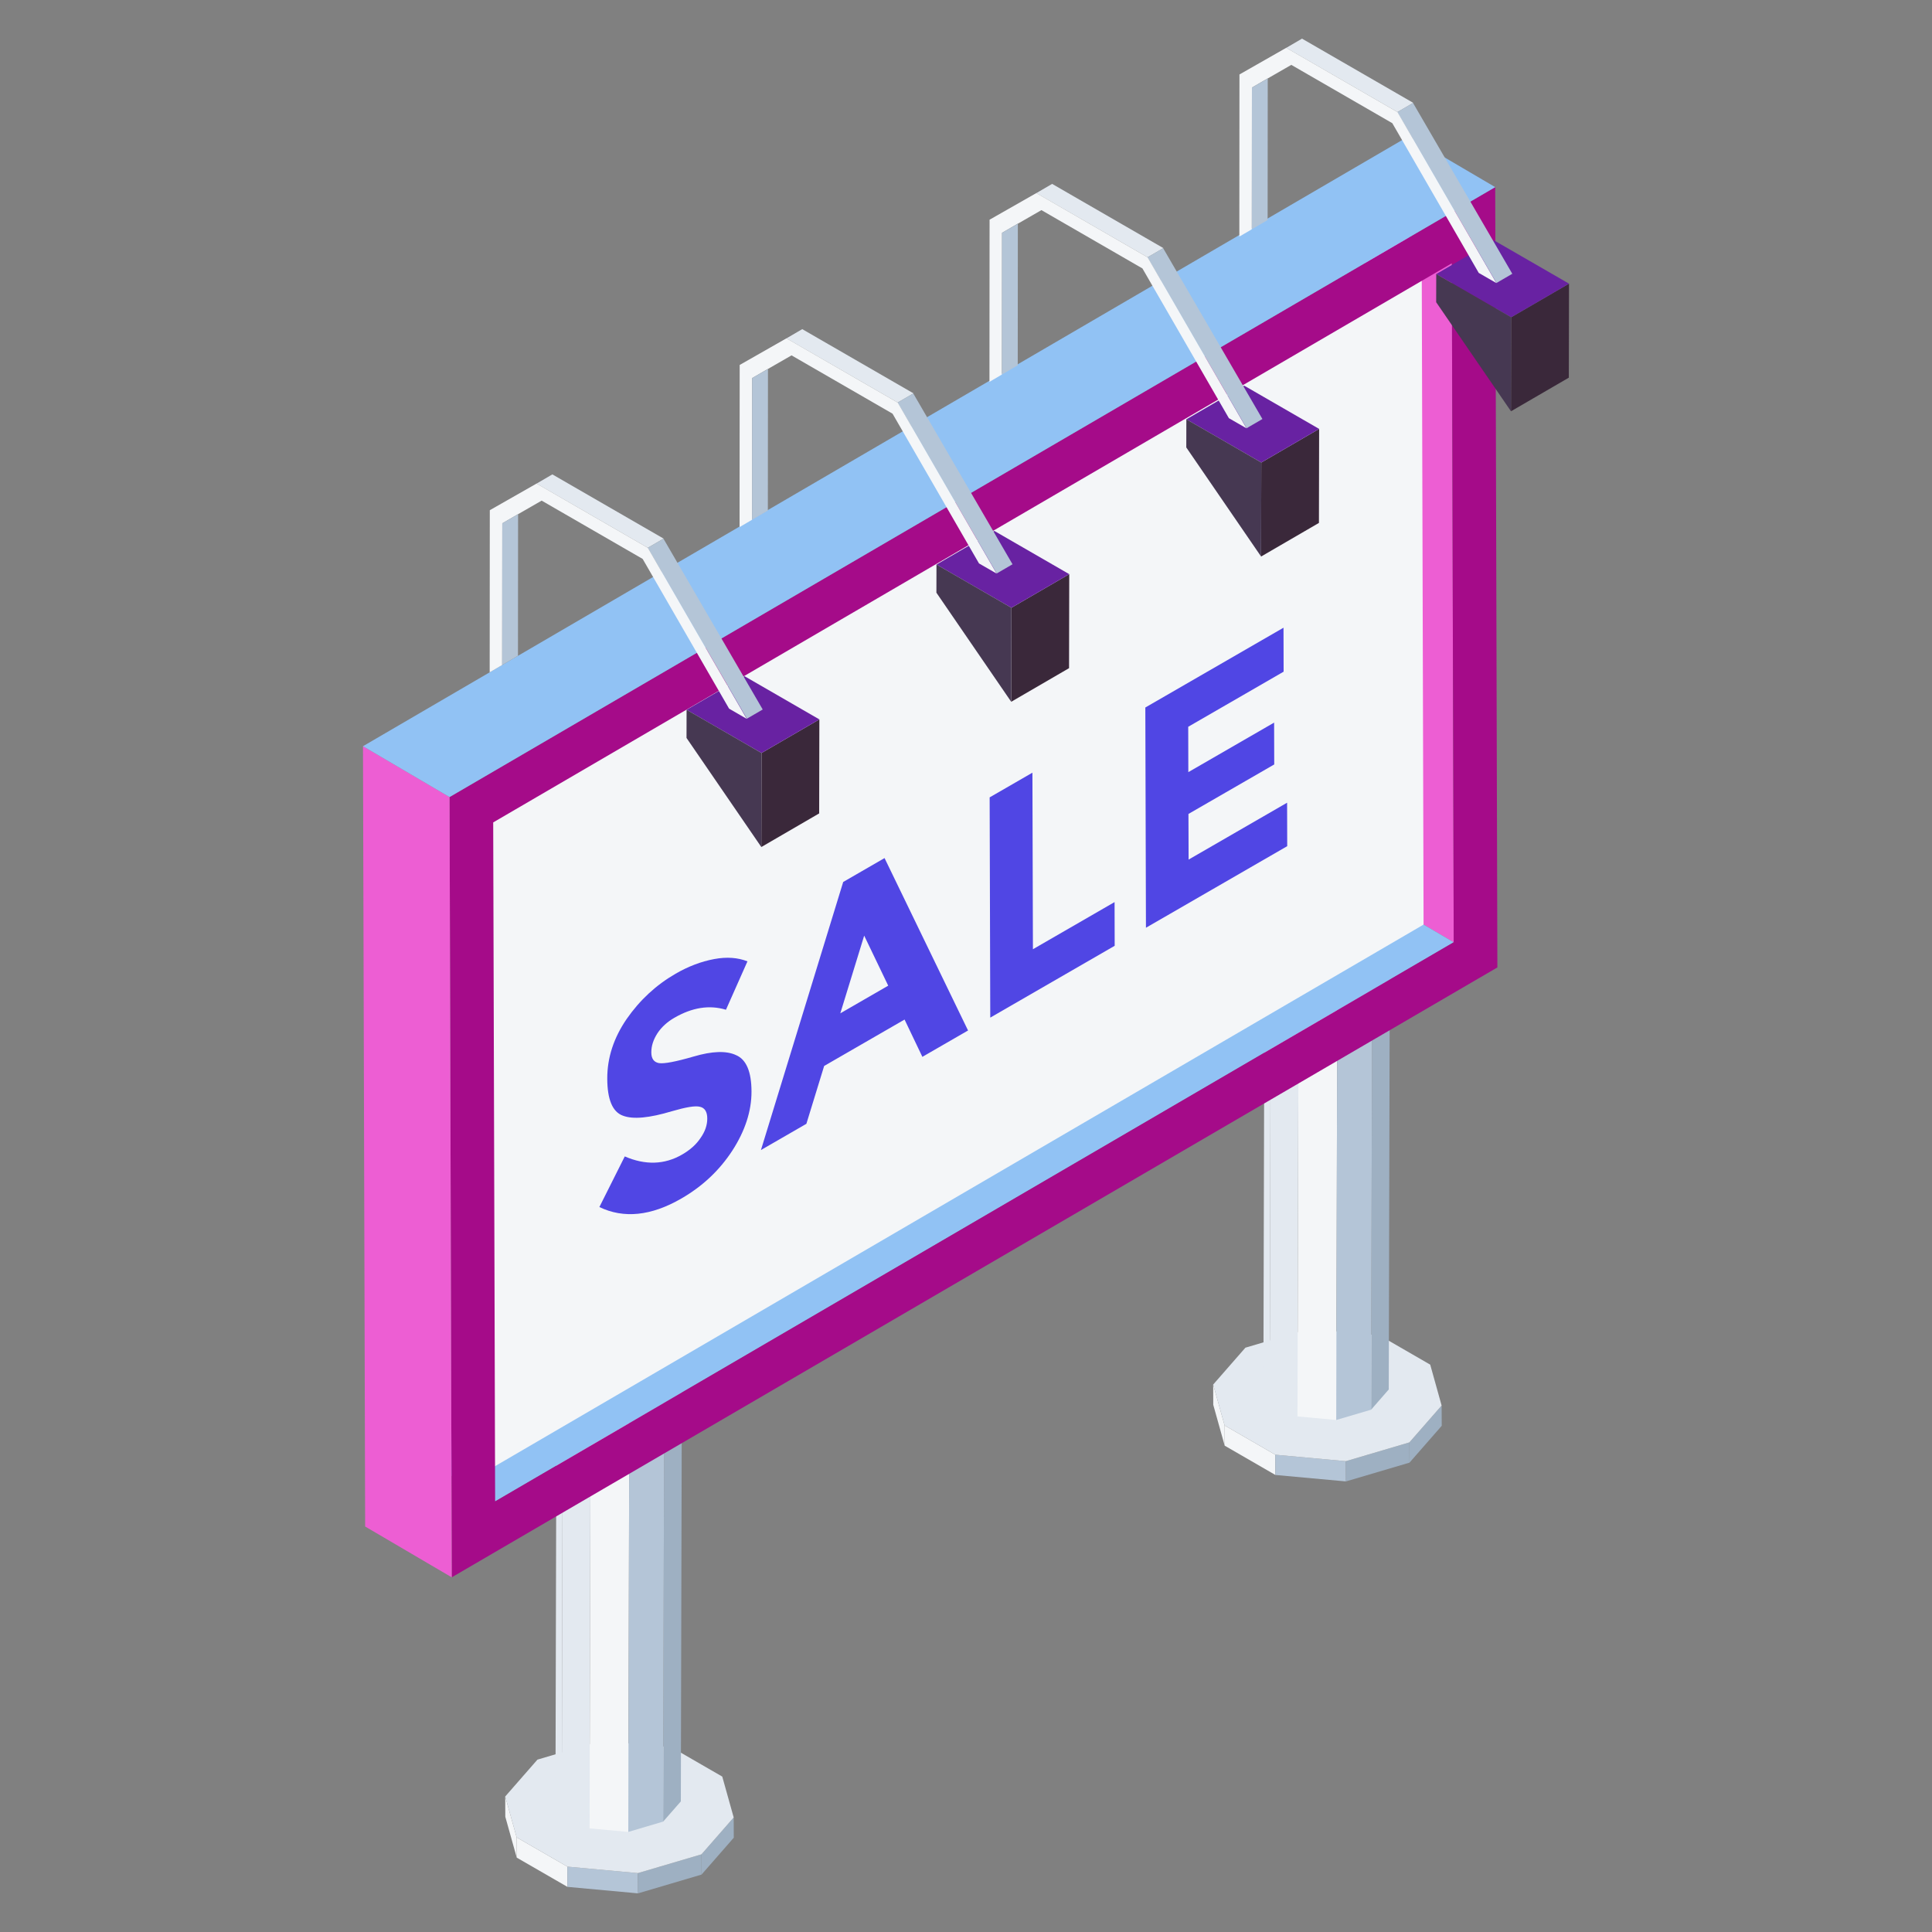 <svg xmlns="http://www.w3.org/2000/svg" enable-background="new 0 0 50 50" viewBox="0 0 50 50" id="SaleBoard"><rect x="0" y="0" width="50" height="50" fill="#808080" stroke="none"/><g fill="#010001" class="color000000 svgShape"><polygon fill="#f4f6f8" points="13.371 47.551 13.373 48.075 13.077 47.017 13.075 46.493" class="colord4dbe9 svgShape"></polygon><polygon fill="#9eb0c2" points="18.988 47.036 18.99 47.56 18.156 48.514 18.154 47.99" class="color9eaac2 svgShape"></polygon><polygon fill="#f4f6f8" points="14.683 48.308 14.685 48.832 13.373 48.075 13.371 47.551" class="colord4dbe9 svgShape"></polygon><polygon fill="#b4c5d7" points="16.509 48.476 16.512 49 14.685 48.832 14.683 48.308" class="colorb4bed7 svgShape"></polygon><polygon fill="#9eb0c2" points="18.154 47.99 18.156 48.514 16.512 49 16.509 48.476" class="color9eaac2 svgShape"></polygon><polygon fill="#e3e9f0" points="18.692 45.978 18.988 47.036 18.154 47.99 16.509 48.476 14.683 48.308 13.371 47.551 13.075 46.493 13.909 45.539 15.553 45.053 17.381 45.221" class="colore3e6f0 svgShape"></polygon></g><g fill="#010001" class="color000000 svgShape"><polygon fill="#e3e9f0" points="14.572 32.99 14.538 46.903 14.376 46.322 14.41 32.41" class="colore3e6f0 svgShape"></polygon><polygon fill="#9eb0c2" points="17.654 32.708 17.62 46.62 17.162 47.143 17.196 33.231" class="color9eaac2 svgShape"></polygon><polygon fill="#e3e9f0" points="15.292 33.406 15.258 47.318 14.538 46.903 14.572 32.99" class="colore3e6f0 svgShape"></polygon><polygon fill="#f4f6f8" points="16.294 33.498 16.26 47.41 15.258 47.318 15.292 33.406" class="colord4dbe9 svgShape"></polygon><polygon fill="#b4c5d7" points="17.196 33.231 17.162 47.143 16.26 47.41 16.294 33.498" class="colorb4bed7 svgShape"></polygon><polygon fill="#9d9bb9" points="18.227 31.137 18.373 31.662 17.959 32.136 17.143 32.377 16.236 32.294 15.586 31.918 15.439 31.393 15.853 30.919 16.669 30.678 17.576 30.761" class="color9ba4b9 svgShape"></polygon></g><g fill="#010001" class="color000000 svgShape"><g fill="#010001" class="color000000 svgShape"><polygon fill="#f4f6f8" points="31.693 36.89 31.695 37.414 31.399 36.356 31.397 35.832" class="colord4dbe9 svgShape"></polygon><polygon fill="#9eb0c2" points="37.309 36.375 37.312 36.899 36.478 37.853 36.475 37.329" class="color9eaac2 svgShape"></polygon><polygon fill="#f4f6f8" points="33.004 37.648 33.007 38.172 31.695 37.414 31.693 36.89" class="colord4dbe9 svgShape"></polygon><polygon fill="#b4c5d7" points="34.831 37.815 34.833 38.339 33.007 38.172 33.004 37.648" class="colorb4bed7 svgShape"></polygon><polygon fill="#9eb0c2" points="36.475 37.329 36.478 37.853 34.833 38.339 34.831 37.815" class="color9eaac2 svgShape"></polygon><polygon fill="#e3e9f0" points="37.014 35.317 37.309 36.375 36.475 37.329 34.831 37.815 33.004 37.648 31.693 36.89 31.397 35.832 32.231 34.878 33.875 34.392 35.703 34.56" class="colore3e6f0 svgShape"></polygon></g><g fill="#010001" class="color000000 svgShape"><polygon fill="#e3e9f0" points="32.894 22.33 32.86 36.242 32.697 35.661 32.732 21.749" class="colore3e6f0 svgShape"></polygon><polygon fill="#9eb0c2" points="35.975 22.047 35.941 35.959 35.484 36.483 35.518 22.57" class="color9eaac2 svgShape"></polygon><polygon fill="#e3e9f0" points="33.614 22.745 33.579 36.657 32.86 36.242 32.894 22.33" class="colore3e6f0 svgShape"></polygon><polygon fill="#f4f6f8" points="34.616 22.837 34.582 36.749 33.579 36.657 33.614 22.745" class="colord4dbe9 svgShape"></polygon><polygon fill="#b4c5d7" points="35.518 22.57 35.484 36.483 34.582 36.749 34.616 22.837" class="colorb4bed7 svgShape"></polygon><polygon fill="#9d9bb9" points="34.8 21.494 34.947 22.018 34.533 22.492 33.717 22.733 32.81 22.65 32.159 22.274 32.012 21.749 32.426 21.276 33.242 21.034 34.149 21.118" class="color9ba4b9 svgShape"></polygon></g></g><g fill="#010001" class="color000000 svgShape"><polygon fill="#ed5ed3" points="37.573 6.814 35.332 5.498 35.381 23.07 37.622 24.386" class="colored5e72 svgShape"></polygon><polygon fill="#91c2f4" points="37.622 24.386 35.381 23.07 10.573 37.541 12.814 38.856" class="colorf491ab svgShape"></polygon><polygon fill="#f4f6f8" points="11.984 20.826 12.034 38.398 36.842 23.928 36.793 6.356" class="colorffffff svgShape"></polygon><path fill="#5046e4" d="M22.892 22.207l2.161 4.462-1.182.682-.461-.965-2.081 1.201-.46 1.497-1.176.679 2.129-6.938L22.892 22.207zM21.747 26.225l1.24-.716-.622-1.295L21.747 26.225M17.484 25.2c.33-.191.665-.317.996-.379.33-.062.618-.039.864.059l-.556 1.252c-.432-.13-.874-.059-1.337.209-.181.104-.33.239-.436.399-.106.166-.159.325-.159.496 0.0.165.07.254.198.277.133.021.432-.035.9-.171.474-.139.842-.155 1.098-.034.262.113.396.427.397.941.001.508-.168 1.022-.497 1.53-.334.511-.77.922-1.319 1.239-.782.452-1.491.524-2.121.22l.657-1.31c.534.231 1.029.214 1.482-.047.208-.12.367-.261.479-.43.117-.165.175-.334.174-.505-0-.172-.065-.275-.187-.302-.123-.034-.368.01-.73.115-.575.173-1.002.217-1.268.114-.267-.097-.401-.418-.403-.956-.002-.544.168-1.059.502-1.546C16.559 25.881 16.979 25.492 17.484 25.2z" class="color678cc8 svgShape"></path><polygon fill="#5046e4" points="26.719 19.997 26.732 24.566 28.845 23.346 28.848 24.477 25.628 26.336 25.612 20.636" class="color678cc8 svgShape"></polygon><polygon fill="#5046e4" points="33.217 16.245 33.22 17.383 30.751 18.809 30.754 19.983 32.974 18.701 32.977 19.784 30.757 21.065 30.761 22.246 33.31 20.774 33.313 21.899 29.657 24.01 29.641 18.31" class="color678cc8 svgShape"></polygon><path fill="#a50b89" d="M38.752,25.037L11.691,40.821L11.634,20.628L38.696,4.843L38.752,25.037z
				 M12.814,38.856l24.808-14.471L37.573,6.814L12.764,21.284L12.814,38.856" class="colore44555 svgShape"></path><polygon fill="#ed5ed3" points="11.634 20.628 9.394 19.312 9.45 39.506 11.691 40.821" class="colored5e72 svgShape"></polygon><polygon fill="#91c2f4" points="38.696 4.843 36.455 3.527 9.394 19.312 11.634 20.628" class="colorf491ab svgShape"></polygon><g fill="#010001" class="color000000 svgShape"><polygon fill="#3a283a" points="19.708 19.488 21.205 18.618 21.2 21.051 19.703 21.921" class="color282e3a svgShape"></polygon><polygon fill="#78757a" points="12.676 13.204 13.95 12.464 14.295 12.277 13.886 12.515" class="color75767a svgShape"></polygon><polygon fill="#e3e9f0" points="13.886 12.515 14.295 12.277 17.174 13.939 16.765 14.177" class="colore3e6f0 svgShape"></polygon><polygon fill="#6822a2" points="19.267 17.499 17.769 18.369 19.708 19.488 21.205 18.618" class="color4d5772 svgShape"></polygon><rect width=".473" height="5.113" x="18.013" y="13.715" fill="#b4c5d7" transform="rotate(149.838 18.25 16.271)" class="colorb4bed7 svgShape"></rect><polygon fill="#f4f6f8" points="13.886 12.514 12.676 13.204 12.673 17.4 12.996 17.211 12.999 13.543 13.408 13.306 13.408 13.307 14.018 12.956 16.632 14.465 18.869 18.34 19.325 18.604 16.765 14.177" class="colord4dbe9 svgShape"></polygon><polygon fill="#463852" points="19.708 19.488 19.703 21.921 17.767 19.098 17.769 18.369 18.162 18.595 18.618 18.858" class="color384052 svgShape"></polygon><polygon fill="#b4c5d7" points="12.996 17.211 13.405 16.972 13.408 13.308 12.999 13.543" class="colorb4bed7 svgShape"></polygon><g fill="#010001" class="color000000 svgShape"><polygon fill="#3a283a" points="39.109 8.211 40.606 7.341 40.601 9.774 39.104 10.644" class="color282e3a svgShape"></polygon><polygon fill="#78757a" points="32.077 1.927 33.351 1.187 33.696 1 33.287 1.238" class="color75767a svgShape"></polygon><polygon fill="#e3e9f0" points="33.287 1.238 33.696 1 36.575 2.662 36.166 2.9" class="colore3e6f0 svgShape"></polygon><polygon fill="#6822a2" points="38.667 6.222 37.17 7.092 39.109 8.211 40.606 7.341" class="color4d5772 svgShape"></polygon><rect width=".473" height="5.113" x="37.414" y="2.438" fill="#b4c5d7" transform="rotate(149.838 37.65 4.994)" class="colorb4bed7 svgShape"></rect><polygon fill="#f4f6f8" points="33.287 1.237 32.077 1.927 32.074 6.123 32.397 5.934 32.4 2.266 32.809 2.028 32.809 2.03 33.419 1.679 36.033 3.188 38.27 7.063 38.726 7.326 36.166 2.9" class="colord4dbe9 svgShape"></polygon><polygon fill="#463852" points="39.109 8.211 39.104 10.644 37.168 7.821 37.17 7.092 37.563 7.318 38.019 7.581" class="color384052 svgShape"></polygon><polygon fill="#b4c5d7" points="32.397 5.934 32.806 5.695 32.809 2.031 32.4 2.266" class="colorb4bed7 svgShape"></polygon></g><g fill="#010001" class="color000000 svgShape"><polygon fill="#3a283a" points="32.642 11.97 34.139 11.1 34.134 13.533 32.637 14.403" class="color282e3a svgShape"></polygon><polygon fill="#78757a" points="25.61 5.686 26.884 4.946 27.229 4.759 26.82 4.997" class="color75767a svgShape"></polygon><polygon fill="#e3e9f0" points="26.82 4.997 27.229 4.759 30.108 6.421 29.699 6.659" class="colore3e6f0 svgShape"></polygon><polygon fill="#6822a2" points="32.2 9.981 30.703 10.851 32.642 11.97 34.139 11.1" class="color4d5772 svgShape"></polygon><rect width=".473" height="5.113" x="30.947" y="6.197" fill="#b4c5d7" transform="rotate(149.838 31.183 8.753)" class="colorb4bed7 svgShape"></rect><polygon fill="#f4f6f8" points="26.82 4.996 25.61 5.686 25.607 9.882 25.93 9.693 25.933 6.025 26.342 5.787 26.342 5.789 26.952 5.438 29.566 6.947 31.803 10.822 32.259 11.085 29.699 6.659" class="colord4dbe9 svgShape"></polygon><polygon fill="#463852" points="32.642 11.97 32.637 14.403 30.701 11.58 30.703 10.851 31.096 11.077 31.552 11.34" class="color384052 svgShape"></polygon><polygon fill="#b4c5d7" points="25.93 9.693 26.339 9.454 26.342 5.79 25.933 6.025" class="colorb4bed7 svgShape"></polygon></g><g fill="#010001" class="color000000 svgShape"><polygon fill="#3a283a" points="26.175 15.729 27.672 14.859 27.667 17.292 26.17 18.162" class="color282e3a svgShape"></polygon><polygon fill="#78757a" points="19.143 9.445 20.417 8.705 20.762 8.518 20.353 8.756" class="color75767a svgShape"></polygon><polygon fill="#e3e9f0" points="20.353 8.756 20.762 8.518 23.641 10.18 23.232 10.418" class="colore3e6f0 svgShape"></polygon><polygon fill="#6822a2" points="25.733 13.74 24.236 14.61 26.175 15.729 27.672 14.859" class="color4d5772 svgShape"></polygon><rect width=".473" height="5.113" x="24.48" y="9.956" fill="#b4c5d7" transform="rotate(149.838 24.716 12.512)" class="colorb4bed7 svgShape"></rect><polygon fill="#f4f6f8" points="20.353 8.755 19.143 9.445 19.14 13.641 19.463 13.452 19.466 9.784 19.875 9.546 19.875 9.548 20.485 9.197 23.099 10.706 25.336 14.581 25.792 14.844 23.232 10.418" class="colord4dbe9 svgShape"></polygon><polygon fill="#463852" points="26.175 15.729 26.17 18.162 24.234 15.339 24.236 14.61 24.629 14.836 25.085 15.099" class="color384052 svgShape"></polygon><polygon fill="#b4c5d7" points="19.463 13.452 19.872 13.213 19.875 9.549 19.466 9.784" class="colorb4bed7 svgShape"></polygon></g></g></g></svg>